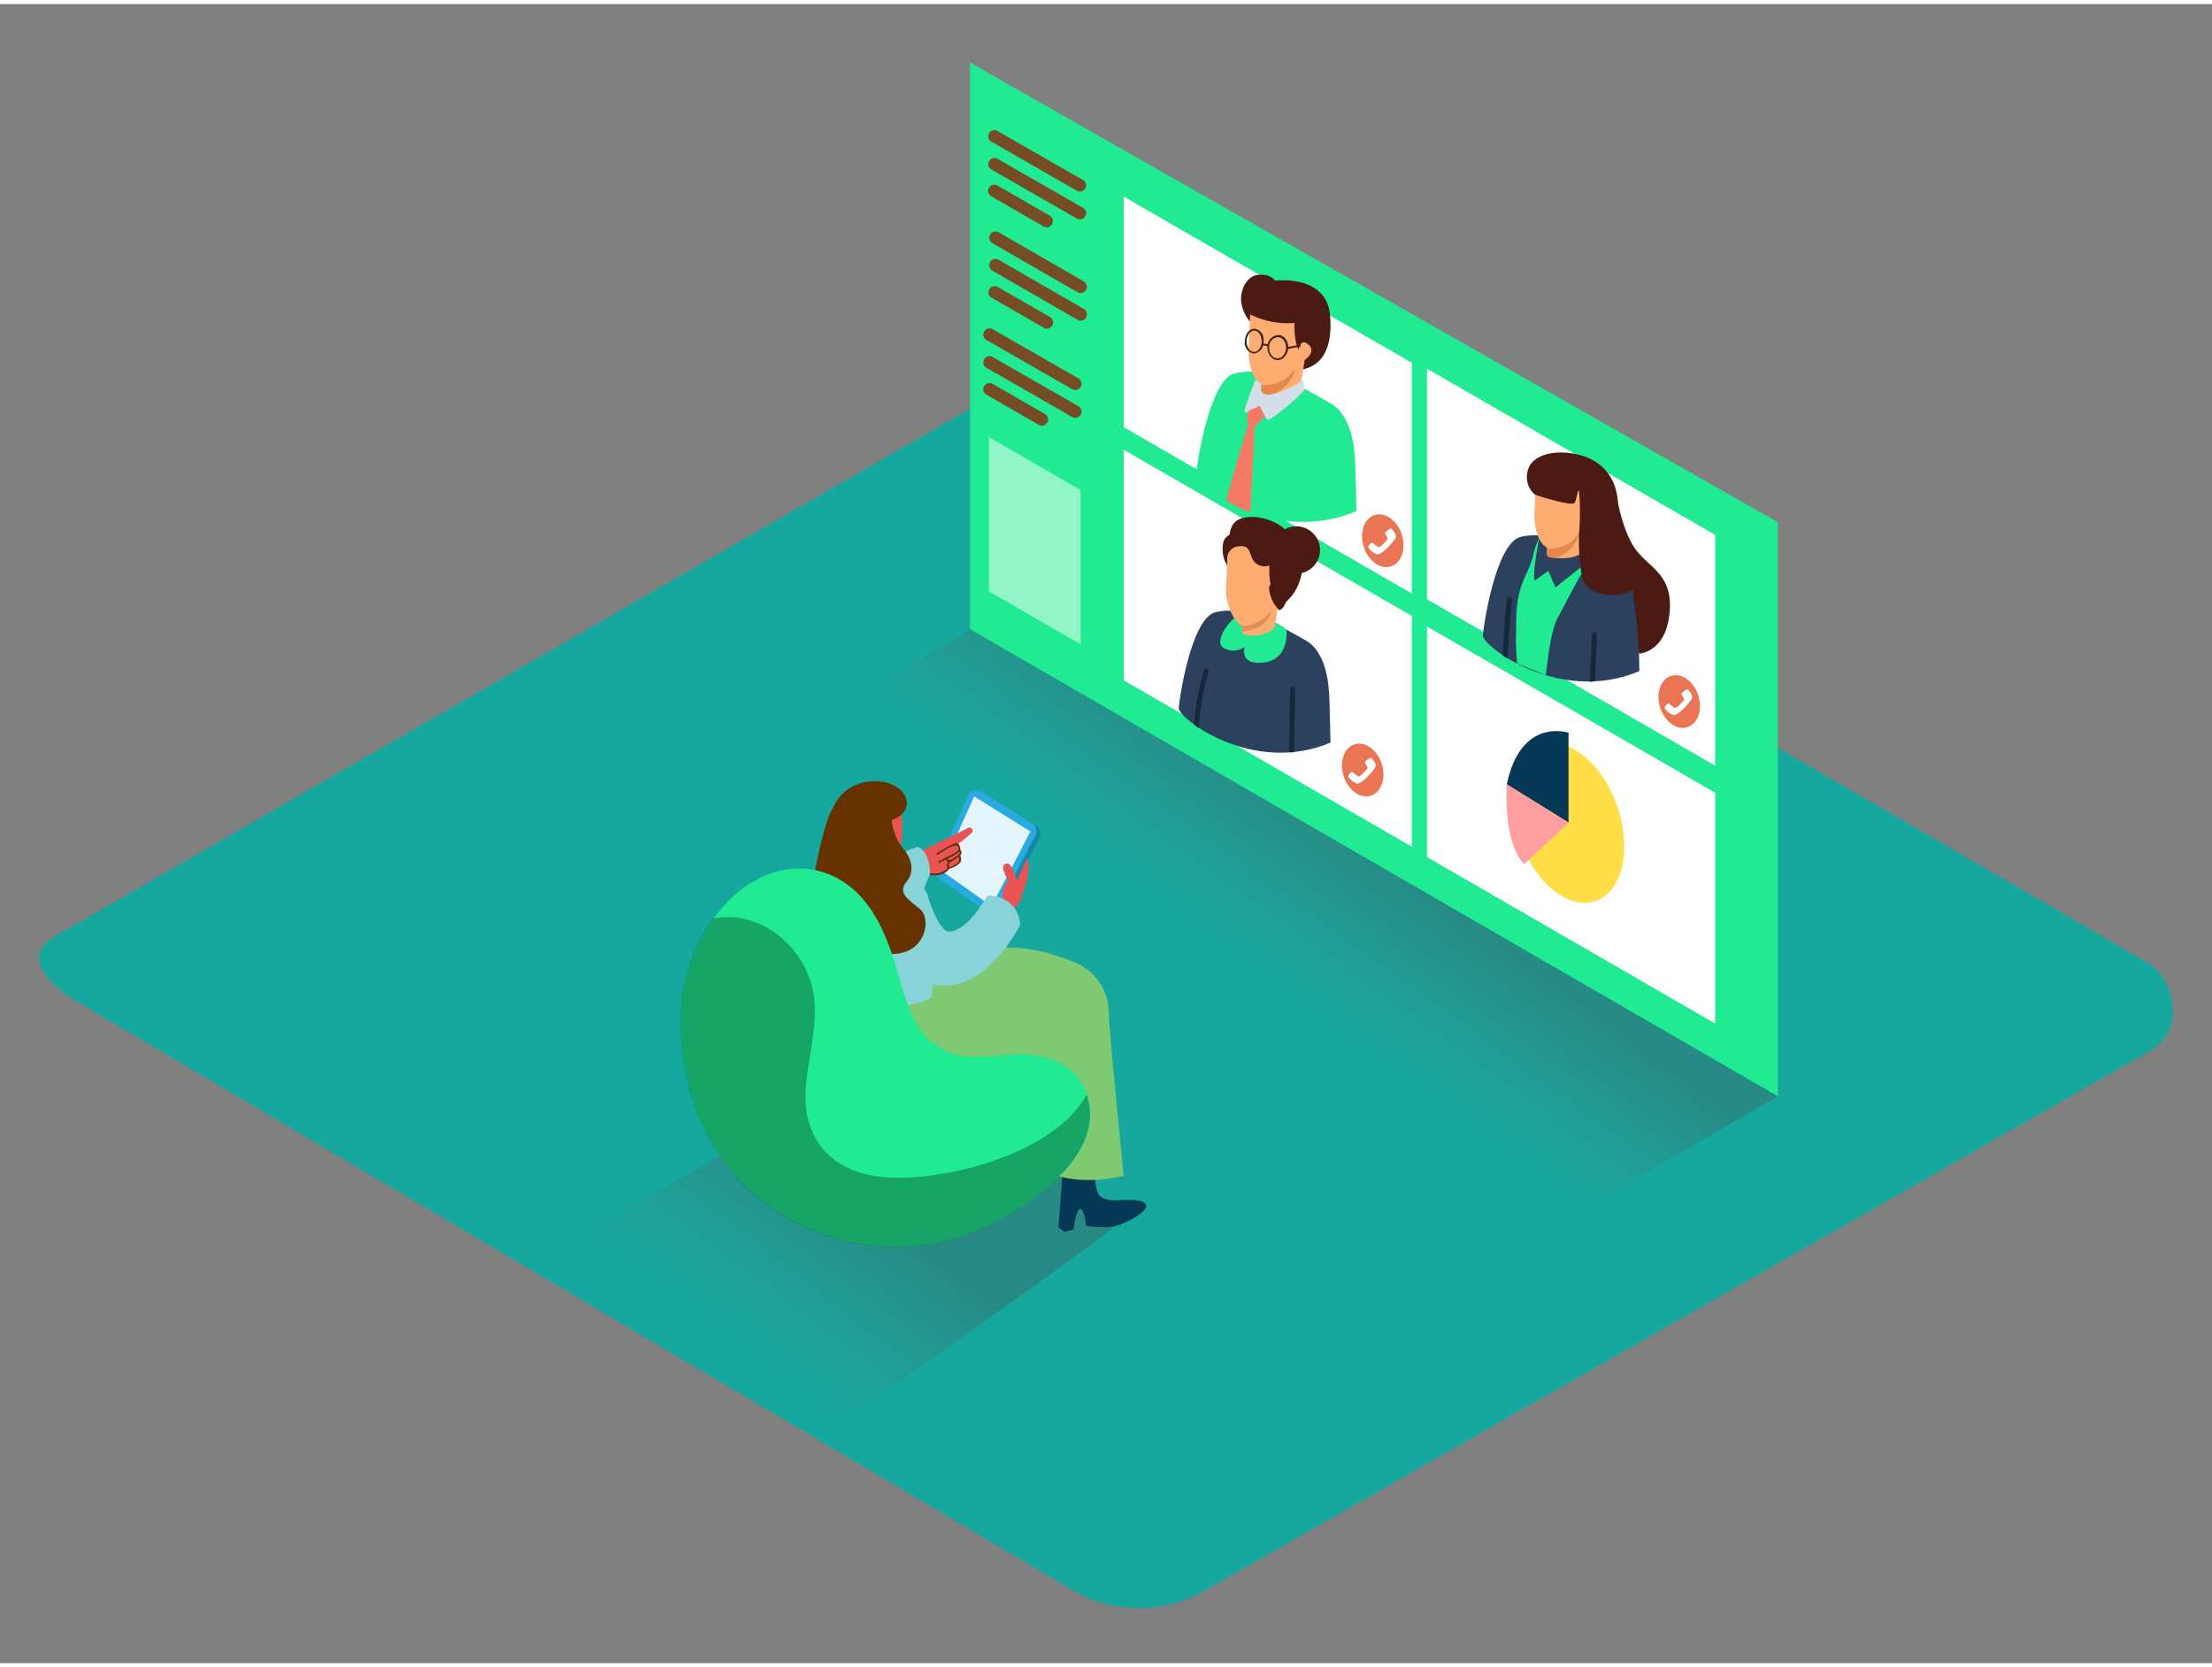 <svg id="Layer_2" data-name="Layer 2" xmlns="http://www.w3.org/2000/svg" xmlns:xlink="http://www.w3.org/1999/xlink" viewBox="0 0 400 300" width="406" height="306" class="illustration styles_illustrationTablet__1DWOa"><rect x="0" y="0" width="400" height="300" fill="#808080" stroke="none"/><defs><linearGradient id="linear-gradient" x1="225.45" y1="174.75" x2="243.62" y2="149.63" gradientUnits="userSpaceOnUse"><stop offset="0" stop-color="#666" stop-opacity="0"></stop><stop offset="1" stop-color="#4d4d4d"></stop></linearGradient><linearGradient id="linear-gradient-2" x1="134.77" y1="244.35" x2="156.34" y2="216.22" xlink:href="#linear-gradient"></linearGradient></defs><title>PP</title><path d="M194.28,287,14.56,180.76c-5.72-3.21-10.63-8.49-5.05-11.94l180.37-104c2.71-1.68,6.82-2.78,9.57-1.18L388.11,173.18c5.72,3.32,6.75,12.6,1,15.93L218,286.81A23.9,23.9,0,0,1,194.28,287Z" fill="#16a79e"></path><polyline points="175.41 113.02 143.95 131.91 284.1 219.19 321.5 197.49" opacity="0.32" fill="url(#linear-gradient)"></polyline><path d="M157.19,192.63,98.48,226.68l49.78,32.6c18.45-13.29,37.33-26,55.4-39.79C189.88,207.84,174,199.12,157.19,192.63Z" opacity="0.32" fill="url(#linear-gradient-2)"></path><polygon points="321.5 93.7 175.41 10.59 175.41 113.02 321.5 197.49 321.5 93.7" fill="#20eb92"></polygon><path d="M177.92,211.07l-1.07-.81.95-12.69,5.58.2s-.28,5.42.91,6.75,4.55.68,4.86.81,2.55-.35,3.46.74-3.63,3.69-6,4.06a14.87,14.87,0,0,1-4.79-.16s-.26-3.28-1.08-3-1.13,3.69-1.13,3.69Z" fill="#9c4100"></path><path d="M175.62,171.12c-.46,13.27-.95,30.56-.95,30.56s3,4.12,11.25,2.36c.88-.19,2.84-21.34,3.8-32.34A31.56,31.56,0,0,0,175.62,171.12Z" fill="#7ec971"></path><path d="M192.47,222l-1.07-.81.95-12.69,5.58.2s-.28,5.42.91,6.75,4.55.68,4.86.81,2.55-.35,3.46.74-3.63,3.69-6,4.06a14.87,14.87,0,0,1-4.79-.16s-.26-3.28-1.08-3-1.13,3.69-1.13,3.69Z" fill="#053855"></path><path d="M194.86,173.53a33.26,33.26,0,0,0-11.63-2.9c.68,5,1.31,8.41,1.42,8.66.27.63,5.38,32.16,5.38,32.16,6,2.43,13.16.4,13.16.4s-2.46-24.6-2.66-28.71q0-.66-.07-1.33A9.67,9.67,0,0,0,194.86,173.53Z" fill="#7ec971"></path><path d="M157.78,180.87s10.22-9.25,17.84-9.74,18.45,7.41,17.6,12-15.43,14.46-15.43,14.46" fill="#7ec971"></path><path d="M178.68,164.35l-8.14-5.76a1.73,1.73,0,0,1-.58-2.12l5.77-12.83a1.73,1.73,0,0,1,2.49-.76l9.1,5.67a1.73,1.73,0,0,1,.62,2.27l-6.73,12.91A1.73,1.73,0,0,1,178.68,164.35Z" fill="#1784aa"></path><path d="M178,163.9l-8.14-5.76a1.73,1.73,0,0,1-.58-2.12L175,143.2a1.73,1.73,0,0,1,2.49-.76l9.1,5.67a1.73,1.73,0,0,1,.62,2.27l-6.73,12.91A1.73,1.73,0,0,1,178,163.9Z" fill="#29abe2"></path><polygon points="179.31 163.12 170.15 156.64 176.16 143.28 186.34 149.62 179.31 163.12" fill="#e4f5fd"></polygon><path d="M175.07,148.95c-3,1.66-7.77,3.55-11,5.75-.51.35-1.27,1.57-.77,1.39-.22.25,1.87,1.07,1.67,1.34-.06.09,1.35-.69,1.43-.66h0a5.46,5.46,0,0,0,3.91.47l.53-.39,0,0,.13-.08a.31.31,0,0,1,.09-.1l.08-.06a.31.31,0,0,1,.12-.19c.7-.55,2.24-.84,2.4-1.77a1.91,1.91,0,0,0-.22-.7.27.27,0,0,1,.06-.36,2.13,2.13,0,0,0-.31-1.62l0,0,.18-.21a20.5,20.5,0,0,0,2.35-1.92.48.48,0,0,0,.15-.29v-.05a.44.44,0,0,0,0-.09A.57.57,0,0,0,175.07,148.95Z" fill="#e85454"></path><path d="M173.53,152.23c-.23-.58-.56-.61-1.09-.38a18.26,18.26,0,0,0-3,1.72c-.16.11,0,.36.16.26.59-.4,3.15-2.29,3.67-1.46s-1.2,1.4-1.68,1.65l-1.84,1c-.17.09,0,.35.16.26l1.18-.61a.15.15,0,0,0,0,.09,1.79,1.79,0,0,0,.35.35,1.13,1.13,0,0,0-.13,1.05l.05.06a3.29,3.29,0,0,1-4,.58c-.15-.11-.36.1-.21.22,1.2.9,3.68.64,4.52-.69a1.64,1.64,0,0,0,.54-.17,3.54,3.54,0,0,0,1.43-.93,1.19,1.19,0,0,0,0-1.21l0-.05a.75.75,0,0,0,0-1.08A1.14,1.14,0,0,0,173.53,152.23ZM173.4,155a1.91,1.91,0,0,1-.78.63c-.19.11-.67.45-.86.4-.39-.1-.15-.61,0-.83h0a2.11,2.11,0,0,0,.59-.35l.73-.46.24-.18A.93.93,0,0,1,173.4,155Zm-.94-.56c-.42.26-.76.59-1.15.12.59-.3,1.18-.6,1.73-.95a1.4,1.4,0,0,0,.43-.39C173.78,153.7,172.77,154.2,172.46,154.39Z" fill="#653200"></path><path d="M166,152.41s2,.46,2.2,4.75L166.68,161l-8.33-4.32S160.34,154.15,166,152.41Z" fill="#88d3d8"></path><path d="M185.75,154.42c-.62,1.37-1.24,2.61-1.76,4-.38-.93-.73-1.69-1.2-2.58a.68.68,0,0,0-.07-.09.72.72,0,0,0-1.33.44,5.82,5.82,0,0,0,1,2.36.73.73,0,0,0-.19.14c-1.2,1.33-.91,3.37-.77,5a.63.63,0,0,0,.95.51.64.64,0,0,0,.32-.08,5.39,5.39,0,0,0,2.17-3.12C185.58,158.94,186.45,156.63,185.75,154.42Z" fill="#e85454"></path><path d="M154.66,154.32l3-.9c.75.11,7.26,2.77,10,7.41a29,29,0,0,1,.66,4.3c.25,1.93.45,3.87.54,5.81a42.34,42.34,0,0,1-.1,6.35c-.09.9-.15,1.36-.31,2.25a4,4,0,0,1-1.18.71c-9,3.13-15.66-1.94-15.93-2.68s-.7-11.14-.92-17.34A6,6,0,0,1,154.66,154.32Z" fill="#88d3d8"></path><path d="M162.63,143.59s2,10.2-1.73,11.3-8.18-3.15-8.5-5.25S157.36,140.19,162.63,143.59Z" fill="#e85454"></path><path d="M161.18,147.67c.11-.17,2.28-.74,2.73-2.56s-1.19-4.21-4.95-4.55-10.07,1.71-9.1,11.61,10.93,5.64,11.58,2.48A19,19,0,0,0,161.18,147.67Z" fill="#653200"></path><path d="M161.18,147.67s.63,3.38,2,4.84,2.48,4.1.8,6.12,0,3.11,2.37,5,.91,9.78-7.66,7.85-12.61-7.1-12.61-7.1,2.2-15.42,4.54-19" fill="#653200"></path><path d="M167.66,161s1.94,6.5,3.88,6.7,4.88-2.67,6.95-6.42a5.44,5.44,0,0,1,6,5.21s-6.83,13.84-16.79,10.46" fill="#88d3d8"></path><polygon points="175.93 151.8 177 151.47 177.45 152.99 180.95 151.74 181.1 152.81 176.84 154.37 175.93 151.8" fill="#e4f5fd"></polygon><path d="M131.89,210.54c-6.12-7.63-8.93-17.4-8.81-27.17a31,31,0,0,1,8.65-21.21c5.05-5.18,12.67-7.73,19.43-4.22,5.61,2.91,8.33,8.5,10.28,14.23,2.34,6.86,3.13,15.65,11.49,17.77,3.24.82,6.65.26,10,0,5.82-.4,12,1.49,13.76,7.69,3.24,11.1-11.69,20.58-20.08,24.16a38.78,38.78,0,0,1-43-9.3Q132.71,211.56,131.89,210.54Z" fill="#20eb92"></path><path d="M196.51,197.19c-5.94,10.74-25.27,15.58-35.81,15-9.57-.49-15.62-6.33-15-16,.36-5.32,2-10.62,1.57-16-.81-9.12-9.47-16.61-18.31-14.83a31.21,31.21,0,0,0-5.91,18c-.12,9.77,2.68,19.53,8.81,27.17q.82,1,1.71,2a38.78,38.78,0,0,0,43,9.3c8.4-3.58,23.32-13.06,20.08-24.16C196.63,197.5,196.57,197.35,196.51,197.19Z" opacity="0.3"></path><polygon points="203.2 80.59 203.2 122.29 255.31 152.37 255.31 110.64 203.2 80.59" fill="#fff"></polygon><polygon points="258.05 112.55 258.05 154.25 310.15 184.34 310.15 142.6 258.05 112.55" fill="#fff"></polygon><polygon points="203.2 34.81 203.2 76.51 255.31 106.59 255.31 64.86 203.2 34.81" fill="#fff"></polygon><polygon points="258.05 65.93 258.05 107.63 310.15 137.71 310.15 95.98 258.05 65.93" fill="#fff"></polygon><line x1="179.71" y1="23.84" x2="195.4" y2="32.88" fill="#fff"></line><path d="M179.15,24.81l15.68,9A1.13,1.13,0,0,0,196,31.91l-15.68-9a1.13,1.13,0,0,0-1.14,1.94Z" fill="#754c24"></path><line x1="179.71" y1="28.87" x2="195.4" y2="37.91" fill="#fff"></line><path d="M179.15,29.84l15.68,9A1.13,1.13,0,0,0,196,36.94l-15.68-9a1.13,1.13,0,0,0-1.14,1.94Z" fill="#754c24"></path><line x1="179.71" y1="33.73" x2="189.35" y2="39.29" fill="#fff"></line><path d="M179.15,34.7l9.64,5.56a1.13,1.13,0,0,0,1.14-1.94l-9.64-5.56a1.13,1.13,0,0,0-1.14,1.94Z" fill="#754c24"></path><line x1="179.89" y1="42.19" x2="195.4" y2="51.13" fill="#fff"></line><path d="M179.33,43.16l15.5,8.94A1.13,1.13,0,0,0,196,50.16l-15.5-8.94a1.13,1.13,0,0,0-1.14,1.94Z" fill="#754c24"></path><line x1="179.89" y1="47.16" x2="195.4" y2="56.1" fill="#fff"></line><path d="M179.33,48.14l15.5,8.94A1.13,1.13,0,0,0,196,55.13l-15.5-8.94a1.13,1.13,0,0,0-1.14,1.94Z" fill="#754c24"></path><line x1="179.8" y1="52.08" x2="189.44" y2="57.64" fill="#fff"></line><path d="M179.24,53.05l9.64,5.56A1.13,1.13,0,0,0,190,56.67l-9.64-5.56a1.13,1.13,0,0,0-1.14,1.94Z" fill="#754c24"></path><line x1="178.85" y1="59.71" x2="194.53" y2="68.75" fill="#fff"></line><path d="M178.28,60.68l15.68,9a1.13,1.13,0,0,0,1.14-1.94l-15.68-9a1.13,1.13,0,0,0-1.14,1.94Z" fill="#754c24"></path><line x1="178.85" y1="64.74" x2="194.53" y2="73.78" fill="#fff"></line><path d="M178.28,65.71l15.68,9a1.13,1.13,0,0,0,1.14-1.94l-15.68-9a1.13,1.13,0,0,0-1.14,1.94Z" fill="#754c24"></path><line x1="178.85" y1="69.6" x2="188.49" y2="75.15" fill="#fff"></line><path d="M178.28,70.57l9.64,5.56a1.13,1.13,0,0,0,1.14-1.94l-9.64-5.56a1.13,1.13,0,0,0-1.14,1.94Z" fill="#754c24"></path><polygon points="178.85 78.33 195.4 87.87 195.4 115.77 178.85 106.22 178.85 78.33" fill="#fff" opacity="0.51"></polygon><path d="M245.28,91.69s-.14-7-.22-8.73c-.08-1.57-.31-8.45-4.5-10.8-5.3-3-11.4-6.8-17.25-5.39-4.74,1.14-7,17.27-7,18.36C216.29,87.07,230.37,98,245.28,91.69Z" fill="#20eb92"></path><path d="M226.24,57.64a6.72,6.72,0,0,1-1.68-3.19c-.57-2.2.68-5.31,3-5.5s3,1.06,3,1.06,8.85-1.18,9.91,5.77h0c.17,1.94.92,9-4.85,10.27s-3.37-6.73-3.37-6.73" fill="#4b1b13"></path><path d="M226.06,56.11s-.17,4.53-.27,6.22.44,6.61,3.37,6.58,6.07-3.3,6.1-4.07c0,0,3-1.71,1.42-3.19s-1.84.9-1.84.9-.85-1.35-.76-4.88A15.42,15.42,0,0,1,226.06,56.11Z" fill="#ffac73"></path><path d="M234.93,69.53c-1.55,1.31-4,1.46-6.21,1a.73.73,0,0,1-.65-.66c0-.69,0-1.38,0-2.06l7.86-3.43-.81,4.88Z" fill="#ffac73"></path><path d="M229.59,70.7c-.3,0-.6-.08-.89-.13a.7.7,0,0,1-.62-.64c0-.36,0-.72,0-1.07a6.38,6.38,0,0,0,6.21-3.14A6.59,6.59,0,0,1,229.59,70.7Z" fill="#e5894a"></path><path d="M235.73,68c-.64.39-1.3.75-2,1.11a15.73,15.73,0,0,1-2.93,1.27c-.85.25-2.32.59-2.77-.47a1.6,1.6,0,0,1,0-.58,3.8,3.8,0,0,0,0-.7h0a2.25,2.25,0,0,1-.95-.76.2.2,0,0,1,0-.09h0s-2.27,5.7-2,6,2.79-1,2.79-1a10.59,10.59,0,0,0,1.35,2.41c.4.23,5.93-4.22,6.7-5.53Z" fill="#d4dee8"></path><path d="M225.81,73.51A3.55,3.55,0,0,0,225.7,76s1,.5,1.17.43a11.21,11.21,0,0,0,1.83-1.93c-.06-.11-.92-1.84-.92-1.84Z" fill="#f47a63"></path><path d="M225.7,76s-4.16,13.71-3.92,13.84,3.26,1.86,4.35,2l.74-15.39" fill="#f47a63"></path><path d="M226.76,63.19h-.06a2,2,0,0,1-1.59-2.31c.05-1.23.85-2.22,1.79-2.17A2,2,0,0,1,228.49,61,2.05,2.05,0,0,1,226.76,63.19Zm.08-4.15c-.73,0-1.36.82-1.41,1.86s.53,1.94,1.28,2,1.4-.8,1.45-1.85h0c0-1.05-.53-1.94-1.28-2Z" fill="#42210b"></path><path d="M231,64.37H231a1.7,1.7,0,0,1-1.29-.73A2.48,2.48,0,0,1,229.2,62a2.08,2.08,0,0,1,2-2.16,1.7,1.7,0,0,1,1.29.73,2.59,2.59,0,0,1-.14,3.14A1.71,1.71,0,0,1,231,64.37Zm.06-4.15a1.78,1.78,0,0,0-1.56,1.85,2.16,2.16,0,0,0,.4,1.39,1.32,1.32,0,0,0,2.14.09,2.16,2.16,0,0,0,.52-1.35h0a2.16,2.16,0,0,0-.4-1.38,1.39,1.39,0,0,0-1-.59Z" fill="#42210b"></path><rect x="228.68" y="61.08" width="0.33" height="1.09" transform="translate(126.46 275.36) rotate(-79.48)" fill="#42210b"></rect><rect x="232.72" y="61.79" width="2.47" height="0.33" transform="translate(-7.67 48.2) rotate(-11.57)" fill="#42210b"></rect><path d="M296.45,120.62s-.13-6.82-.22-8.51c-.08-1.53-.3-8.23-4.39-10.52C286.68,98.7,280.74,95,275,96.34c-4.62,1.11-6.85,16.83-6.85,17.88C268.21,116.12,281.92,126.73,296.45,120.62Z" fill="#2b415d"></path><path d="M286.42,102.17c0,.36-.46.88-.63,1.18-1.47,2.52-2.77,5.2-4.18,7.78s-1.92,9.75-2.09,10.22c0,0-5.1-2.1-5.15-2.08s-.27-3.76-.26-4c.12-4.13-.1-6.25.8-9.4.63-2.23,1.68-3.72,2.3-6a13.27,13.27,0,0,1,1.1-3.3C279,95.56,286.53,99.76,286.42,102.17Z" fill="#20eb92"></path><path d="M287.88,122.52h-.42q.24-4.26.39-8.53a.47.47,0,0,1,.93,0q-.14,4.24-.39,8.47Z" fill="#17283a"></path><path d="M272.62,118.29h0l-.1,0-.25-.15-.29-.18-.24-.15q.24-5.07.74-10.11c.06-.6,1-.56.93,0q-.52,5.2-.75,10.42A.47.47,0,0,1,272.62,118.29Z" fill="#17283a"></path><path d="M278.31,96.63s-1.31,6.87-.77,7.6l2.45-1.75,1.28,3,6.11-4.86Z" fill="#2b415d"></path><path d="M277.73,86s-.17,4.42-.26,6.06.43,6.44,3.28,6.41,5.91-3.21,5.94-4c0,0,3-1.67,1.39-3.11s-1.79.88-1.79.88-.83-1.32-.74-4.76A15,15,0,0,1,277.73,86Z" fill="#ffac73"></path><path d="M286.37,99c-1.51,1.28-3.88,1.42-6,1a.71.71,0,0,1-.63-.65c0-.67,0-1.34,0-2L287.3,94l-.79,4.76Z" fill="#ffac73"></path><path d="M281.16,100.18c-.29,0-.58-.08-.87-.13a.69.69,0,0,1-.61-.62c0-.35,0-.7,0-1a6.22,6.22,0,0,0,6.05-3.06A6.42,6.42,0,0,1,281.16,100.18Z" fill="#e5894a"></path><path d="M296.15,99.09c-2.53-3-3.56-8.93-3.56-8.93h0c-.48-6.44-5-8.58-9-9s-7.09,1-7.42,3.67a4.11,4.11,0,0,0,1.42,3.89s6.69,2.25,7.17,1.44.74-4.68.92.4c.06,1.68,0,3.36-.13,5a36.37,36.37,0,0,0,.25,6.13c.18,1.52.33,3.21,1.77,4.09a7.92,7.92,0,0,0,7.62.22,97.38,97.38,0,0,1,1.17,11.45s4.68-.09,5.51-7S298.68,102.14,296.15,99.09Z" fill="#4b1b13"></path><path d="M240.59,133.55s-.13-6.62-.21-8.26c-.08-1.48-.29-8-4.26-10.22-5-2.81-10.79-6.43-16.32-5.1-4.48,1.08-6.65,16.34-6.65,17.37C213.16,129.18,226.48,139.48,240.59,133.55Z" fill="#2b415d"></path><path d="M232.64,113.12s.7,5.79-4.73,6c-3.8.16-2.83-2.88-2.83-2.88a3.52,3.52,0,0,1-3.84.18c-1.92-1.25,1.5-5.69,3-5.93A11.8,11.8,0,0,1,232.64,113.12Z" fill="#20eb92"></path><circle cx="234.44" cy="98.72" r="4.28" transform="translate(125.73 328.7) rotate(-87.54)" fill="#4b1b13"></circle><path d="M222.1,101.77a5.17,5.17,0,0,1-1-3,4.86,4.86,0,0,1,.14-1.57,2.2,2.2,0,0,1,1.07-1.22,5.25,5.25,0,0,0,1-.81s11.28-1.69,12.28,4.88h0c.16,1.84-.22,7.34-5.32,9.43s-2.47-6.08-2.47-6.08" fill="#4b1b13"></path><path d="M224.41,111.15l6.82-3-.76,4.62-.14.22a6.61,6.61,0,0,1-5,1.12.84.84,0,0,1-.74-.79C224.56,112.61,224.5,111.88,224.41,111.15Z" fill="#ffac73"></path><path d="M221.94,100.52a2.2,2.2,0,0,1,2.17-2.47c.66-.07,1.29,0,1.66.58s.49,1.68,1.17,2.35a2.5,2.5,0,0,0,2.59.53c0,.73-.14,1.26-1,1.46S222.57,102,221.94,100.52Z" fill="#ffac73"></path><path d="M230.87,98.83a16.61,16.61,0,0,0-8-1.47.49.49,0,0,0-.48.46c-.16-1.14-.31-4,2-4.78,2.94-1,7.71.62,8.94,3.28a8.3,8.3,0,0,1,.75,4.21A11.47,11.47,0,0,0,230.87,98.83Z" fill="#4b1b13"></path><path d="M224.53,112.36l.06,1s4.45.07,5.22-3.52Z" fill="#e28e54"></path><path d="M221.93,100.32s-.16,4.29-.25,5.88,1.4,6.15,3.19,6.22c2.79.11,5.74-3.12,5.77-3.85,0,0,2.87-1.62,1.35-3s-1.74.85-1.74.85-.8-1.28-.72-4.62A14.59,14.59,0,0,1,221.93,100.32Z" fill="#ffac73"></path><path d="M216.65,130.83a8.28,8.28,0,0,1-.72-.55,49.89,49.89,0,0,1,1.76-9.87c.16-.56,1-.28.86.28a48.8,48.8,0,0,0-1.77,10.22Z" fill="#17283a"></path><path d="M233.52,135.31a2.71,2.71,0,0,0-.39,0l.16-11.47a.45.45,0,0,1,.91,0L234,135.3A3.16,3.16,0,0,0,233.52,135.31Z" fill="#17283a"></path><path d="M231.31,109.62a6.78,6.78,0,0,1-1.8-3.67c-.25-2.15,2.57-1.06,3-.12S232.65,109.18,231.31,109.62Z" fill="#4b1b13"></path><ellipse cx="246.42" cy="138.51" rx="3.62" ry="4.87" transform="translate(-30.38 81.13) rotate(-17.63)" fill="#ea7554"></ellipse><path d="M247.93,136.27c-.12,0-1.14.61-1.1.82s.52.94.47,1.07-1.09,1.42-1.68,1.51a7.51,7.51,0,0,1-1.09-.84,1.19,1.19,0,0,0-.74.88,3.37,3.37,0,0,0,1.54,1.23c.76.26,3.11-2.34,3.39-3S247.93,136.27,247.93,136.27Z" fill="#fff"></path><ellipse cx="250.05" cy="97.05" rx="3.62" ry="4.87" transform="translate(-17.65 80.28) rotate(-17.63)" fill="#ea7554"></ellipse><path d="M251.56,94.81c-.12,0-1.14.61-1.1.82s.52.94.47,1.07-1.09,1.42-1.68,1.51a7.51,7.51,0,0,1-1.09-.84,1.19,1.19,0,0,0-.74.88A3.37,3.37,0,0,0,249,99.49c.76.26,3.11-2.34,3.39-3S251.56,94.81,251.56,94.81Z" fill="#fff"></path><ellipse cx="303.66" cy="126.12" rx="3.62" ry="4.87" transform="translate(-23.94 97.89) rotate(-17.63)" fill="#ea7554"></ellipse><path d="M305.17,123.89c-.12,0-1.14.61-1.1.82s.52.94.47,1.07-1.09,1.42-1.68,1.51a7.51,7.51,0,0,1-1.09-.84,1.19,1.19,0,0,0-.74.88,3.37,3.37,0,0,0,1.54,1.23c.76.26,3.11-2.34,3.39-3S305.17,123.89,305.17,123.89Z" fill="#fff"></path><ellipse cx="283.64" cy="148.05" rx="9.32" ry="14.96" transform="translate(-32.95 101.76) rotate(-19.24)" fill="#ffde47"></ellipse><path d="M283.64,148V131.76s-8.62-2.92-11.17,9.36Z" fill="#053855"></path><path d="M283.64,148l-8,7.52s-3.72-2.91-3.17-14.46Z" fill="#ff9f9f"></path></svg>